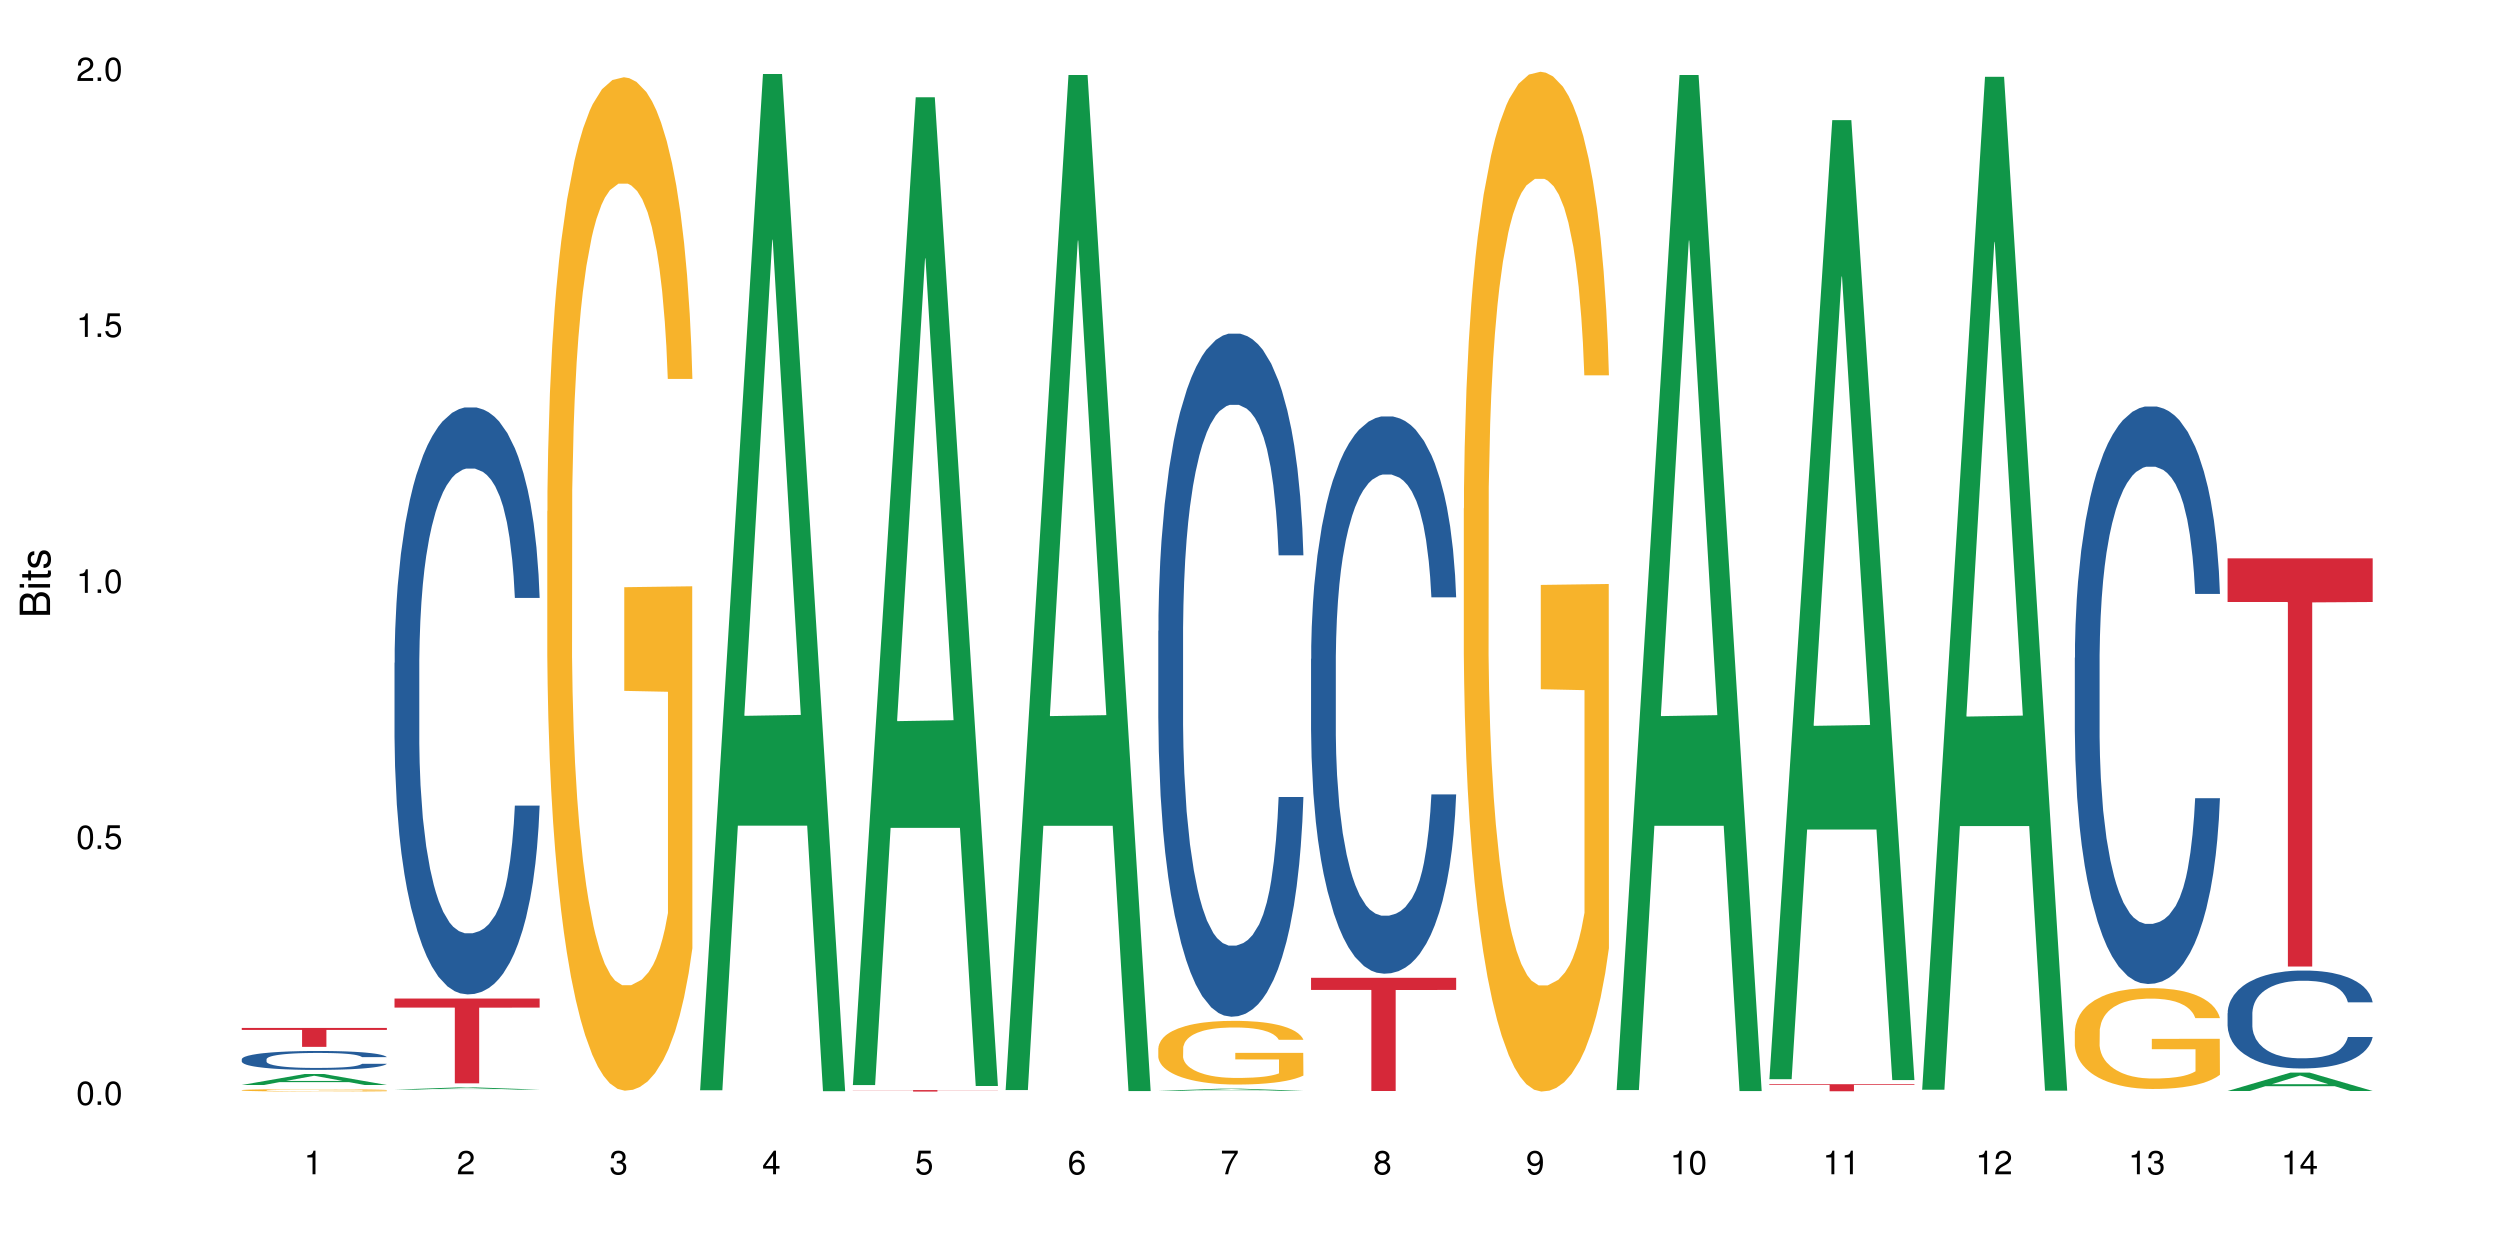 <?xml version="1.0" encoding="UTF-8"?>
<svg xmlns="http://www.w3.org/2000/svg" xmlns:xlink="http://www.w3.org/1999/xlink" width="720pt" height="360pt" viewBox="0 0 720 360" version="1.1">
<defs>
<g>
<symbol overflow="visible" id="glyph0-0">
<path style="stroke:none;" d=""/>
</symbol>
<symbol overflow="visible" id="glyph0-1">
<path style="stroke:none;" d="M 2.641 -6.797 C 2 -6.797 1.422 -6.531 1.078 -6.047 C 0.641 -5.453 0.406 -4.547 0.406 -3.297 C 0.406 -1 1.188 0.219 2.641 0.219 C 4.078 0.219 4.859 -1 4.859 -3.234 C 4.859 -4.562 4.656 -5.438 4.203 -6.047 C 3.844 -6.531 3.281 -6.797 2.641 -6.797 Z M 2.641 -6.047 C 3.547 -6.047 4 -5.125 4 -3.312 C 4 -1.375 3.562 -0.484 2.625 -0.484 C 1.734 -0.484 1.281 -1.422 1.281 -3.281 C 1.281 -5.141 1.734 -6.047 2.641 -6.047 Z M 2.641 -6.047 "/>
</symbol>
<symbol overflow="visible" id="glyph0-2">
<path style="stroke:none;" d="M 1.828 -1 L 0.828 -1 L 0.828 0 L 1.828 0 Z M 1.828 -1 "/>
</symbol>
<symbol overflow="visible" id="glyph0-3">
<path style="stroke:none;" d="M 4.562 -6.797 L 1.062 -6.797 L 0.547 -3.094 L 1.328 -3.094 C 1.719 -3.562 2.047 -3.734 2.578 -3.734 C 3.484 -3.734 4.062 -3.109 4.062 -2.094 C 4.062 -1.125 3.484 -0.531 2.578 -0.531 C 1.828 -0.531 1.375 -0.906 1.188 -1.672 L 0.328 -1.672 C 0.453 -1.109 0.547 -0.844 0.75 -0.594 C 1.125 -0.078 1.828 0.219 2.594 0.219 C 3.969 0.219 4.922 -0.781 4.922 -2.219 C 4.922 -3.562 4.031 -4.484 2.719 -4.484 C 2.25 -4.484 1.859 -4.359 1.469 -4.062 L 1.734 -5.969 L 4.562 -5.969 Z M 4.562 -6.797 "/>
</symbol>
<symbol overflow="visible" id="glyph0-4">
<path style="stroke:none;" d="M 2.484 -4.844 L 2.484 0 L 3.328 0 L 3.328 -6.797 L 2.766 -6.797 C 2.469 -5.75 2.281 -5.609 0.984 -5.453 L 0.984 -4.844 Z M 2.484 -4.844 "/>
</symbol>
<symbol overflow="visible" id="glyph0-5">
<path style="stroke:none;" d="M 4.859 -0.828 L 1.281 -0.828 C 1.359 -1.391 1.672 -1.75 2.5 -2.234 L 3.469 -2.75 C 4.406 -3.266 4.906 -3.969 4.906 -4.812 C 4.906 -5.375 4.672 -5.906 4.266 -6.266 C 3.859 -6.625 3.375 -6.797 2.719 -6.797 C 1.859 -6.797 1.219 -6.5 0.844 -5.922 C 0.609 -5.562 0.5 -5.125 0.484 -4.438 L 1.328 -4.438 C 1.359 -4.906 1.406 -5.188 1.531 -5.406 C 1.75 -5.812 2.188 -6.062 2.703 -6.062 C 3.469 -6.062 4.031 -5.516 4.031 -4.781 C 4.031 -4.25 3.719 -3.797 3.125 -3.438 L 2.234 -2.938 C 0.812 -2.141 0.406 -1.5 0.328 0 L 4.859 0 Z M 4.859 -0.828 "/>
</symbol>
<symbol overflow="visible" id="glyph0-6">
<path style="stroke:none;" d="M 2.125 -3.125 L 2.578 -3.125 C 3.516 -3.125 3.984 -2.703 3.984 -1.891 C 3.984 -1.031 3.469 -0.531 2.578 -0.531 C 1.656 -0.531 1.203 -0.984 1.156 -1.969 L 0.312 -1.969 C 0.344 -1.422 0.438 -1.078 0.609 -0.766 C 0.953 -0.109 1.625 0.219 2.547 0.219 C 3.953 0.219 4.859 -0.609 4.859 -1.906 C 4.859 -2.766 4.516 -3.25 3.703 -3.516 C 4.344 -3.766 4.656 -4.25 4.656 -4.938 C 4.656 -6.109 3.875 -6.797 2.578 -6.797 C 1.203 -6.797 0.484 -6.047 0.453 -4.609 L 1.297 -4.609 C 1.312 -5.016 1.344 -5.25 1.453 -5.453 C 1.641 -5.828 2.062 -6.062 2.594 -6.062 C 3.344 -6.062 3.797 -5.625 3.797 -4.906 C 3.797 -4.422 3.609 -4.141 3.25 -3.984 C 3.016 -3.891 2.719 -3.844 2.125 -3.844 Z M 2.125 -3.125 "/>
</symbol>
<symbol overflow="visible" id="glyph0-7">
<path style="stroke:none;" d="M 3.141 -1.625 L 3.141 0 L 3.984 0 L 3.984 -1.625 L 4.984 -1.625 L 4.984 -2.391 L 3.984 -2.391 L 3.984 -6.797 L 3.359 -6.797 L 0.266 -2.516 L 0.266 -1.625 Z M 3.141 -2.391 L 1 -2.391 L 3.141 -5.359 Z M 3.141 -2.391 "/>
</symbol>
<symbol overflow="visible" id="glyph0-8">
<path style="stroke:none;" d="M 4.781 -5.031 C 4.609 -6.141 3.891 -6.797 2.844 -6.797 C 2.094 -6.797 1.422 -6.438 1.031 -5.828 C 0.609 -5.172 0.406 -4.344 0.406 -3.094 C 0.406 -1.953 0.578 -1.234 0.984 -0.625 C 1.359 -0.078 1.953 0.219 2.703 0.219 C 3.984 0.219 4.922 -0.734 4.922 -2.078 C 4.922 -3.344 4.062 -4.234 2.844 -4.234 C 2.172 -4.234 1.641 -3.969 1.281 -3.469 C 1.281 -5.125 1.828 -6.047 2.797 -6.047 C 3.391 -6.047 3.797 -5.672 3.938 -5.031 Z M 2.734 -3.484 C 3.547 -3.484 4.062 -2.922 4.062 -2 C 4.062 -1.156 3.484 -0.531 2.703 -0.531 C 1.922 -0.531 1.328 -1.188 1.328 -2.047 C 1.328 -2.891 1.906 -3.484 2.734 -3.484 Z M 2.734 -3.484 "/>
</symbol>
<symbol overflow="visible" id="glyph0-9">
<path style="stroke:none;" d="M 4.984 -6.797 L 0.438 -6.797 L 0.438 -5.969 L 4.109 -5.969 C 2.5 -3.656 1.828 -2.234 1.328 0 L 2.219 0 C 2.594 -2.172 3.453 -4.047 4.984 -6.094 Z M 4.984 -6.797 "/>
</symbol>
<symbol overflow="visible" id="glyph0-10">
<path style="stroke:none;" d="M 3.75 -3.578 C 4.453 -4 4.688 -4.344 4.688 -4.984 C 4.688 -6.047 3.844 -6.797 2.641 -6.797 C 1.438 -6.797 0.594 -6.047 0.594 -4.984 C 0.594 -4.359 0.828 -4.016 1.516 -3.578 C 0.734 -3.203 0.359 -2.641 0.359 -1.891 C 0.359 -0.641 1.297 0.219 2.641 0.219 C 3.984 0.219 4.922 -0.641 4.922 -1.875 C 4.922 -2.641 4.531 -3.203 3.75 -3.578 Z M 2.641 -6.047 C 3.359 -6.047 3.812 -5.625 3.812 -4.969 C 3.812 -4.344 3.344 -3.922 2.641 -3.922 C 1.922 -3.922 1.453 -4.344 1.453 -4.984 C 1.453 -5.625 1.922 -6.047 2.641 -6.047 Z M 2.641 -3.203 C 3.484 -3.203 4.062 -2.672 4.062 -1.875 C 4.062 -1.062 3.484 -0.531 2.625 -0.531 C 1.797 -0.531 1.219 -1.078 1.219 -1.875 C 1.219 -2.672 1.797 -3.203 2.641 -3.203 Z M 2.641 -3.203 "/>
</symbol>
<symbol overflow="visible" id="glyph0-11">
<path style="stroke:none;" d="M 0.516 -1.547 C 0.672 -0.438 1.406 0.219 2.438 0.219 C 3.188 0.219 3.859 -0.141 4.266 -0.75 C 4.688 -1.406 4.891 -2.25 4.891 -3.484 C 4.891 -4.625 4.703 -5.359 4.312 -5.953 C 3.938 -6.5 3.344 -6.797 2.594 -6.797 C 1.297 -6.797 0.359 -5.844 0.359 -4.516 C 0.359 -3.25 1.234 -2.344 2.453 -2.344 C 3.094 -2.344 3.562 -2.578 4.016 -3.109 C 4 -1.453 3.469 -0.531 2.5 -0.531 C 1.906 -0.531 1.484 -0.906 1.359 -1.547 Z M 2.578 -6.062 C 3.375 -6.062 3.969 -5.406 3.969 -4.531 C 3.969 -3.688 3.375 -3.094 2.547 -3.094 C 1.734 -3.094 1.234 -3.672 1.234 -4.578 C 1.234 -5.438 1.797 -6.062 2.578 -6.062 Z M 2.578 -6.062 "/>
</symbol>
<symbol overflow="visible" id="glyph1-0">
<path style="stroke:none;" d=""/>
</symbol>
<symbol overflow="visible" id="glyph1-1">
<path style="stroke:none;" d="M 0 -0.953 L 0 -4.891 C 0 -5.719 -0.234 -6.344 -0.734 -6.797 C -1.188 -7.234 -1.812 -7.469 -2.5 -7.469 C -3.547 -7.469 -4.188 -7 -4.625 -5.875 C -4.984 -6.672 -5.641 -7.094 -6.531 -7.094 C -7.156 -7.094 -7.734 -6.859 -8.141 -6.391 C -8.562 -5.938 -8.75 -5.344 -8.75 -4.5 L -8.75 -0.953 Z M -4.984 -2.062 L -7.766 -2.062 L -7.766 -4.219 C -7.766 -4.844 -7.688 -5.203 -7.453 -5.5 C -7.219 -5.812 -6.859 -5.969 -6.375 -5.969 C -5.906 -5.969 -5.531 -5.812 -5.297 -5.5 C -5.062 -5.203 -4.984 -4.844 -4.984 -4.219 Z M -0.984 -2.062 L -4 -2.062 L -4 -4.781 C -4 -5.328 -3.859 -5.688 -3.578 -5.953 C -3.297 -6.219 -2.922 -6.359 -2.484 -6.359 C -2.062 -6.359 -1.688 -6.219 -1.406 -5.953 C -1.109 -5.688 -0.984 -5.328 -0.984 -4.781 Z M -0.984 -2.062 "/>
</symbol>
<symbol overflow="visible" id="glyph1-2">
<path style="stroke:none;" d="M -6.281 -1.797 L -6.281 -0.797 L 0 -0.797 L 0 -1.797 Z M -8.75 -1.797 L -8.75 -0.797 L -7.484 -0.797 L -7.484 -1.797 Z M -8.75 -1.797 "/>
</symbol>
<symbol overflow="visible" id="glyph1-3">
<path style="stroke:none;" d="M -6.281 -3.047 L -6.281 -2.016 L -8.016 -2.016 L -8.016 -1.016 L -6.281 -1.016 L -6.281 -0.172 L -5.469 -0.172 L -5.469 -1.016 L -0.719 -1.016 C -0.078 -1.016 0.281 -1.453 0.281 -2.234 C 0.281 -2.469 0.25 -2.719 0.188 -3.047 L -0.641 -3.047 C -0.609 -2.922 -0.594 -2.766 -0.594 -2.562 C -0.594 -2.141 -0.719 -2.016 -1.156 -2.016 L -5.469 -2.016 L -5.469 -3.047 Z M -6.281 -3.047 "/>
</symbol>
<symbol overflow="visible" id="glyph1-4">
<path style="stroke:none;" d="M -4.531 -5.25 C -5.766 -5.25 -6.469 -4.422 -6.469 -2.969 C -6.469 -1.516 -5.719 -0.562 -4.547 -0.562 C -3.562 -0.562 -3.094 -1.062 -2.734 -2.562 L -2.516 -3.484 C -2.344 -4.188 -2.094 -4.469 -1.625 -4.469 C -1.047 -4.469 -0.641 -3.875 -0.641 -3 C -0.641 -2.453 -0.797 -2 -1.062 -1.75 C -1.25 -1.594 -1.422 -1.531 -1.875 -1.469 L -1.875 -0.406 C -0.422 -0.453 0.281 -1.266 0.281 -2.922 C 0.281 -4.5 -0.5 -5.516 -1.719 -5.516 C -2.656 -5.516 -3.172 -4.984 -3.469 -3.734 L -3.703 -2.766 C -3.891 -1.953 -4.156 -1.609 -4.594 -1.609 C -5.172 -1.609 -5.547 -2.125 -5.547 -2.938 C -5.547 -3.75 -5.203 -4.172 -4.531 -4.203 Z M -4.531 -5.25 "/>
</symbol>
</g>
</defs>
<g id="surface85236">
<rect x="0" y="0" width="720" height="360" style="fill:rgb(100%,100%,100%);fill-opacity:1;stroke:none;"/>
<path style=" stroke:none;fill-rule:nonzero;fill:rgb(6.275%,58.824%,28.235%);fill-opacity:1;" d="M 69.629 312.473 L 69.676 312.469 L 87.758 309.309 L 93.25 309.309 L 111.422 312.477 L 105.039 312.477 L 100.484 311.648 L 80.523 311.648 L 76.059 312.473 L 69.629 312.473 L 82.445 311.309 L 98.652 311.305 L 90.57 309.828 L 90.48 309.824 L 90.391 309.832 L 82.398 311.305 L 82.445 311.309 Z M 69.629 312.473 "/>
<path style=" stroke:none;fill-rule:nonzero;fill:rgb(14.51%,36.078%,60%);fill-opacity:1;" d="M 69.629 305.055 L 69.68 305.051 L 69.68 304.93 L 69.832 304.742 L 70.191 304.5 L 70.547 304.336 L 71.465 304.043 L 72.738 303.762 L 74.062 303.543 L 75.031 303.41 L 75.898 303.312 L 77.887 303.129 L 79.16 303.035 L 80.535 302.949 L 82.219 302.863 L 83.441 302.812 L 86.195 302.734 L 88.234 302.699 L 89.812 302.684 L 93.227 302.684 L 95.266 302.703 L 96.746 302.73 L 98.375 302.77 L 99.75 302.812 L 102.148 302.926 L 104.289 303.062 L 105.258 303.145 L 106.785 303.297 L 107.957 303.445 L 108.773 303.574 L 109.691 303.762 L 110.504 303.984 L 111.117 304.238 L 111.422 304.453 L 104.289 304.453 L 103.93 304.254 L 103.523 304.098 L 102.758 303.895 L 101.992 303.75 L 100.922 303.605 L 99.957 303.512 L 98.629 303.418 L 97.457 303.355 L 96.234 303.312 L 95.062 303.281 L 92.82 303.254 L 90.219 303.254 L 89.254 303.262 L 87.266 303.301 L 86.195 303.336 L 84.664 303.406 L 83.594 303.473 L 82.32 303.57 L 81.453 303.656 L 80.383 303.785 L 79.617 303.898 L 78.754 304.062 L 78.242 304.188 L 77.785 304.328 L 77.375 304.492 L 77.07 304.668 L 76.867 304.852 L 76.766 305.031 L 76.766 305.801 L 76.867 305.98 L 77.121 306.188 L 77.785 306.492 L 78.754 306.758 L 79.875 306.965 L 80.945 307.113 L 81.555 307.184 L 82.371 307.266 L 83.645 307.363 L 85.48 307.465 L 86.551 307.504 L 88.184 307.543 L 89.863 307.562 L 92.105 307.562 L 94.094 307.543 L 95.418 307.52 L 96.797 307.477 L 98.68 307.395 L 99.852 307.312 L 100.871 307.219 L 101.637 307.125 L 102.148 307.047 L 102.91 306.891 L 103.523 306.723 L 103.98 306.547 L 104.289 306.379 L 111.422 306.379 L 111.117 306.578 L 110.66 306.773 L 110.199 306.914 L 109.484 307.09 L 108.672 307.246 L 107.5 307.418 L 106.531 307.531 L 105.258 307.656 L 104.082 307.754 L 102.809 307.836 L 100.922 307.938 L 99.699 307.984 L 98.375 308.031 L 96.797 308.07 L 94.809 308.105 L 92.668 308.125 L 90.68 308.129 L 88.539 308.121 L 86.957 308.102 L 84.867 308.055 L 82.27 307.965 L 80.383 307.871 L 78.906 307.777 L 77.633 307.676 L 76.203 307.543 L 74.371 307.324 L 73.25 307.156 L 72.484 307.016 L 71.617 306.82 L 71.004 306.648 L 70.293 306.367 L 69.781 306.016 L 69.629 305.742 Z M 69.629 305.055 "/>
<path style=" stroke:none;fill-rule:nonzero;fill:rgb(96.863%,70.196%,16.863%);fill-opacity:1;" d="M 69.629 313.961 L 69.68 313.961 L 69.68 313.949 L 69.883 313.918 L 70.395 313.879 L 71.055 313.844 L 71.77 313.816 L 72.23 313.805 L 72.992 313.785 L 73.656 313.77 L 75.336 313.742 L 77.477 313.715 L 78.652 313.703 L 79.977 313.691 L 81.863 313.68 L 82.727 313.676 L 85.379 313.664 L 88.387 313.656 L 95.316 313.656 L 98.172 313.664 L 99.801 313.672 L 101.078 313.68 L 102.402 313.688 L 104.031 313.699 L 105.562 313.715 L 106.785 313.73 L 108.008 313.75 L 109.027 313.773 L 109.895 313.793 L 110.66 313.82 L 111.117 313.844 L 111.422 313.867 L 104.34 313.867 L 103.93 313.844 L 103.473 313.828 L 102.707 313.805 L 101.941 313.789 L 101.18 313.777 L 99.75 313.762 L 98.527 313.75 L 97 313.742 L 95.52 313.734 L 93.84 313.73 L 90.117 313.73 L 87.672 313.734 L 86.246 313.738 L 85.227 313.746 L 83.797 313.754 L 82.934 313.762 L 82.422 313.77 L 80.895 313.789 L 79.875 313.805 L 79.312 313.82 L 78.602 313.84 L 78.09 313.855 L 77.531 313.883 L 77.223 313.902 L 76.816 313.945 L 76.766 314.062 L 76.918 314.09 L 77.223 314.117 L 77.633 314.141 L 78.242 314.164 L 78.855 314.184 L 79.926 314.207 L 80.844 314.227 L 81.555 314.238 L 82.934 314.254 L 83.492 314.262 L 84.816 314.273 L 86.195 314.281 L 87.875 314.289 L 89.148 314.293 L 91.188 314.297 L 93.789 314.297 L 96.848 314.293 L 98.781 314.285 L 100.109 314.281 L 100.977 314.277 L 102.047 314.27 L 102.809 314.262 L 103.523 314.258 L 104.391 314.246 L 104.391 314.09 L 91.801 314.09 L 91.801 314.016 L 111.371 314.016 L 111.422 314.27 L 110.352 314.289 L 109.027 314.305 L 107.754 314.316 L 106.43 314.328 L 104.543 314.34 L 103.012 314.348 L 100.668 314.359 L 98.527 314.363 L 96.285 314.367 L 94.297 314.371 L 89.863 314.371 L 87.621 314.367 L 85.836 314.359 L 84.207 314.355 L 82.574 314.344 L 80.535 314.332 L 79.211 314.32 L 76.461 314.289 L 75.234 314.273 L 74.422 314.258 L 73.605 314.242 L 72.738 314.223 L 71.922 314.203 L 71.312 314.18 L 70.75 314.16 L 70.344 314.137 L 69.934 314.105 L 69.73 314.082 L 69.629 314.062 Z M 69.629 313.961 "/>
<path style=" stroke:none;fill-rule:nonzero;fill:rgb(83.922%,15.686%,22.353%);fill-opacity:1;" d="M 69.629 296.039 L 111.422 296.039 L 111.422 296.625 L 94.004 296.629 L 94.004 301.504 L 86.996 301.504 L 86.996 296.637 L 86.895 296.625 L 69.629 296.625 Z M 69.629 296.039 "/>
<path style=" stroke:none;fill-rule:nonzero;fill:rgb(6.275%,58.824%,28.235%);fill-opacity:1;" d="M 113.621 313.82 L 113.668 313.82 L 131.75 313.176 L 137.242 313.176 L 155.418 313.82 L 149.031 313.82 L 144.477 313.652 L 124.52 313.652 L 120.051 313.82 L 113.621 313.82 L 126.438 313.582 L 142.645 313.582 L 134.562 313.281 L 134.387 313.281 L 126.395 313.582 L 126.438 313.582 Z M 113.621 313.82 "/>
<path style=" stroke:none;fill-rule:nonzero;fill:rgb(14.51%,36.078%,60%);fill-opacity:1;" d="M 113.621 190.902 L 113.672 190.746 L 113.672 187.039 L 113.828 181.168 L 114.184 173.75 L 114.539 168.648 L 115.457 159.535 L 116.73 150.727 L 118.059 143.926 L 119.023 139.91 L 119.891 136.82 L 121.879 131.102 L 123.152 128.164 L 124.531 125.539 L 126.211 122.91 L 127.434 121.367 L 130.188 118.895 L 132.227 117.812 L 133.805 117.348 L 137.223 117.348 L 139.258 117.969 L 140.738 118.738 L 142.367 119.977 L 143.746 121.367 L 146.141 124.766 L 148.281 129.094 L 149.25 131.566 L 150.777 136.355 L 151.949 140.992 L 152.766 145.008 L 153.684 150.727 L 154.5 157.68 L 155.109 165.559 L 155.418 172.203 L 148.281 172.203 L 147.926 166.023 L 147.516 161.234 L 146.75 154.898 L 145.988 150.418 L 144.918 145.938 L 143.949 143 L 142.625 140.062 L 141.453 138.211 L 140.227 136.82 L 139.055 135.891 L 136.812 134.965 L 134.215 134.965 L 133.246 135.273 L 131.258 136.512 L 130.188 137.59 L 128.66 139.754 L 127.59 141.766 L 126.312 144.855 L 125.449 147.48 L 124.379 151.5 L 123.613 155.051 L 122.746 160.152 L 122.234 164.016 L 121.777 168.34 L 121.371 173.441 L 121.062 178.848 L 120.859 184.566 L 120.758 190.129 L 120.758 214.078 L 120.859 219.641 L 121.113 226.133 L 121.777 235.559 L 122.746 243.746 L 123.867 250.238 L 124.938 254.875 L 125.551 257.035 L 126.363 259.508 L 127.641 262.598 L 129.473 265.691 L 130.543 266.926 L 132.176 268.16 L 133.855 268.781 L 136.098 268.781 L 138.086 268.16 L 139.414 267.391 L 140.789 266.152 L 142.676 263.527 L 143.848 261.055 L 144.867 258.117 L 145.629 255.184 L 146.141 252.711 L 146.906 247.918 L 147.516 242.664 L 147.977 237.258 L 148.281 232.004 L 155.418 232.004 L 155.109 238.184 L 154.652 244.211 L 154.191 248.691 L 153.48 254.102 L 152.664 258.891 L 151.492 264.301 L 150.523 267.852 L 149.25 271.715 L 148.078 274.652 L 146.805 277.277 L 144.918 280.371 L 143.695 281.914 L 142.367 283.305 L 140.789 284.543 L 138.801 285.621 L 136.66 286.242 L 134.672 286.395 L 132.531 286.086 L 130.953 285.469 L 128.863 284.078 L 126.262 281.297 L 124.379 278.359 L 122.898 275.426 L 121.625 272.336 L 120.199 268.16 L 118.363 261.363 L 117.242 256.109 L 116.477 251.781 L 115.609 245.758 L 115 240.348 L 114.285 231.695 L 113.777 220.723 L 113.621 212.227 Z M 113.621 190.902 "/>
<path style=" stroke:none;fill-rule:nonzero;fill:rgb(83.922%,15.686%,22.353%);fill-opacity:1;" d="M 113.621 287.574 L 155.418 287.574 L 155.418 290.188 L 138 290.211 L 138 311.996 L 130.988 311.996 L 130.988 290.234 L 130.887 290.188 L 113.621 290.188 Z M 113.621 287.574 "/>
<path style=" stroke:none;fill-rule:nonzero;fill:rgb(96.863%,70.196%,16.863%);fill-opacity:1;" d="M 157.617 147.258 L 157.668 146.992 L 157.668 141.66 L 157.871 129.664 L 158.379 113.141 L 159.043 99.543 L 159.758 88.883 L 160.215 83.285 L 160.98 75.289 L 161.641 69.426 L 163.324 57.43 L 165.465 46.234 L 166.637 41.438 L 167.961 36.902 L 169.848 31.84 L 170.715 29.973 L 173.363 25.707 L 176.371 23.043 L 179.684 22.242 L 181.215 22.512 L 183.305 23.578 L 186.156 26.508 L 187.789 29.176 L 189.062 31.84 L 190.387 35.305 L 192.02 40.637 L 193.547 47.035 L 194.773 53.43 L 195.996 61.426 L 197.016 69.957 L 197.879 79.285 L 198.645 90.48 L 199.105 99.812 L 199.41 109.141 L 192.324 109.141 L 191.918 99.812 L 191.457 92.613 L 190.695 83.816 L 189.93 77.422 L 189.164 72.355 L 187.738 65.426 L 186.516 61.16 L 184.984 57.43 L 183.508 55.031 L 181.824 53.43 L 180.805 52.898 L 178.105 52.898 L 175.66 54.762 L 174.23 56.895 L 173.211 59.027 L 171.785 63.027 L 170.918 66.227 L 170.41 68.359 L 168.879 76.621 L 167.859 84.086 L 167.301 89.148 L 166.586 97.145 L 166.078 104.344 L 165.516 115.004 L 165.211 123 L 164.801 141.129 L 164.75 189.105 L 164.906 199.234 L 165.211 210.164 L 165.617 219.762 L 166.23 229.891 L 166.84 237.621 L 167.91 248.016 L 168.828 254.945 L 169.543 259.477 L 170.918 266.676 L 171.48 269.074 L 172.805 273.871 L 174.18 277.602 L 175.863 280.801 L 177.137 282.402 L 179.176 283.734 L 181.773 283.734 L 184.832 282.137 L 186.77 280.004 L 188.094 277.871 L 188.961 276.004 L 190.031 273.07 L 190.797 270.406 L 191.512 267.473 L 192.375 262.941 L 192.375 199.234 L 179.789 198.969 L 179.789 169.117 L 199.359 168.848 L 199.41 273.07 L 198.34 280.27 L 197.016 287.199 L 195.738 292.531 L 194.414 297.062 L 192.527 302.125 L 191 305.324 L 188.656 309.059 L 186.516 311.457 L 184.273 313.055 L 182.285 313.855 L 179.941 314.121 L 177.852 313.59 L 175.609 311.988 L 173.824 309.855 L 172.191 307.191 L 170.562 303.727 L 168.523 298.129 L 167.199 293.598 L 165.82 288 L 164.445 281.336 L 163.223 274.137 L 162.406 268.539 L 161.59 262.145 L 160.727 254.148 L 159.91 245.082 L 159.297 236.82 L 158.738 227.492 L 158.328 218.695 L 157.922 206.699 L 157.719 197.105 L 157.617 188.84 Z M 157.617 147.258 "/>
<path style=" stroke:none;fill-rule:nonzero;fill:rgb(6.275%,58.824%,28.235%);fill-opacity:1;" d="M 201.609 313.996 L 201.652 313.719 L 219.738 21.312 L 225.23 21.312 L 243.402 314.27 L 237.02 314.27 L 232.465 237.801 L 212.504 237.801 L 208.039 313.996 L 201.609 313.996 L 214.426 206.164 L 230.633 205.891 L 222.551 69.176 L 222.461 68.902 L 222.371 69.727 L 214.379 205.891 L 214.426 206.164 Z M 201.609 313.996 "/>
<path style=" stroke:none;fill-rule:nonzero;fill:rgb(6.275%,58.824%,28.235%);fill-opacity:1;" d="M 245.602 312.496 L 245.648 312.23 L 263.73 28.008 L 269.223 28.008 L 287.398 312.766 L 281.012 312.766 L 276.457 238.434 L 256.496 238.434 L 252.031 312.496 L 245.602 312.496 L 258.418 207.688 L 274.625 207.418 L 266.543 74.531 L 266.457 74.266 L 266.367 75.066 L 258.375 207.418 L 258.418 207.688 Z M 245.602 312.496 "/>
<path style=" stroke:none;fill-rule:nonzero;fill:rgb(83.922%,15.686%,22.353%);fill-opacity:1;" d="M 245.602 313.945 L 287.398 313.945 L 287.398 313.992 L 269.977 313.992 L 269.977 314.371 L 262.969 314.371 L 262.969 313.992 L 245.602 313.992 Z M 245.602 313.945 "/>
<path style=" stroke:none;fill-rule:nonzero;fill:rgb(6.275%,58.824%,28.235%);fill-opacity:1;" d="M 289.598 313.945 L 289.641 313.672 L 307.727 21.594 L 313.219 21.594 L 331.391 314.223 L 325.004 314.223 L 320.449 237.836 L 300.492 237.836 L 296.027 313.945 L 289.598 313.945 L 302.41 206.238 L 318.621 205.961 L 310.539 69.402 L 310.449 69.129 L 310.359 69.953 L 302.367 205.961 L 302.41 206.238 Z M 289.598 313.945 "/>
<path style=" stroke:none;fill-rule:nonzero;fill:rgb(6.275%,58.824%,28.235%);fill-opacity:1;" d="M 333.59 314.168 L 333.633 314.168 L 351.719 313.531 L 357.211 313.531 L 375.383 314.168 L 369 314.168 L 364.445 314.004 L 344.484 314.004 L 340.02 314.168 L 333.59 314.168 L 346.406 313.934 L 362.613 313.934 L 354.531 313.633 L 354.441 313.633 L 354.352 313.637 L 346.359 313.934 L 346.406 313.934 Z M 333.59 314.168 "/>
<path style=" stroke:none;fill-rule:nonzero;fill:rgb(14.51%,36.078%,60%);fill-opacity:1;" d="M 333.59 181.691 L 333.641 181.512 L 333.641 177.199 L 333.793 170.363 L 334.148 161.734 L 334.508 155.801 L 335.426 145.191 L 336.699 134.941 L 338.023 127.027 L 338.992 122.352 L 339.859 118.754 L 341.848 112.102 L 343.121 108.688 L 344.496 105.629 L 346.18 102.57 L 347.402 100.773 L 350.152 97.898 L 352.191 96.637 L 353.773 96.098 L 357.188 96.098 L 359.227 96.816 L 360.703 97.715 L 362.336 99.156 L 363.711 100.773 L 366.105 104.73 L 368.246 109.766 L 369.215 112.641 L 370.746 118.215 L 371.918 123.609 L 372.734 128.285 L 373.652 134.941 L 374.465 143.031 L 375.078 152.203 L 375.383 159.934 L 368.246 159.934 L 367.891 152.742 L 367.484 147.168 L 366.719 139.793 L 365.953 134.578 L 364.883 129.363 L 363.914 125.949 L 362.59 122.531 L 361.418 120.375 L 360.195 118.754 L 359.023 117.676 L 356.781 116.598 L 354.18 116.598 L 353.211 116.957 L 351.223 118.395 L 350.152 119.656 L 348.625 122.172 L 347.555 124.512 L 346.281 128.105 L 345.414 131.164 L 344.344 135.84 L 343.578 139.977 L 342.715 145.91 L 342.203 150.406 L 341.746 155.438 L 341.336 161.375 L 341.031 167.668 L 340.828 174.32 L 340.727 180.793 L 340.727 208.668 L 340.828 215.141 L 341.082 222.691 L 341.746 233.66 L 342.715 243.191 L 343.836 250.746 L 344.906 256.141 L 345.516 258.656 L 346.332 261.535 L 347.605 265.129 L 349.441 268.727 L 350.512 270.164 L 352.141 271.605 L 353.824 272.324 L 356.066 272.324 L 358.055 271.605 L 359.379 270.703 L 360.754 269.266 L 362.641 266.211 L 363.812 263.332 L 364.832 259.914 L 365.598 256.5 L 366.105 253.621 L 366.871 248.047 L 367.484 241.934 L 367.941 235.641 L 368.246 229.527 L 375.383 229.527 L 375.078 236.719 L 374.617 243.73 L 374.16 248.945 L 373.445 255.238 L 372.633 260.816 L 371.457 267.109 L 370.492 271.246 L 369.215 275.738 L 368.043 279.156 L 366.77 282.215 L 364.883 285.809 L 363.66 287.609 L 362.336 289.227 L 360.754 290.664 L 358.77 291.922 L 356.629 292.645 L 354.641 292.824 L 352.5 292.465 L 350.918 291.742 L 348.828 290.125 L 346.23 286.887 L 344.344 283.473 L 342.867 280.055 L 341.59 276.461 L 340.164 271.605 L 338.328 263.691 L 337.207 257.578 L 336.445 252.543 L 335.578 245.531 L 334.965 239.234 L 334.254 229.168 L 333.742 216.398 L 333.59 206.508 Z M 333.59 181.691 "/>
<path style=" stroke:none;fill-rule:nonzero;fill:rgb(96.863%,70.196%,16.863%);fill-opacity:1;" d="M 333.59 301.859 L 333.641 301.844 L 333.641 301.508 L 333.844 300.754 L 334.355 299.715 L 335.016 298.863 L 335.73 298.191 L 336.188 297.84 L 336.953 297.336 L 337.617 296.969 L 339.297 296.215 L 341.438 295.512 L 342.609 295.207 L 343.938 294.926 L 345.82 294.605 L 346.688 294.488 L 349.34 294.219 L 352.348 294.051 L 355.66 294.004 L 357.188 294.02 L 359.277 294.086 L 362.133 294.27 L 363.762 294.438 L 365.035 294.605 L 366.363 294.824 L 367.992 295.16 L 369.523 295.562 L 370.746 295.961 L 371.969 296.465 L 372.988 297 L 373.855 297.59 L 374.617 298.293 L 375.078 298.879 L 375.383 299.465 L 368.297 299.465 L 367.891 298.879 L 367.434 298.426 L 366.668 297.871 L 365.902 297.473 L 365.141 297.152 L 363.711 296.719 L 362.488 296.449 L 360.961 296.215 L 359.48 296.062 L 357.801 295.961 L 356.781 295.93 L 354.078 295.93 L 351.633 296.047 L 350.207 296.18 L 349.188 296.316 L 347.758 296.566 L 346.891 296.766 L 346.383 296.902 L 344.855 297.422 L 343.836 297.891 L 343.273 298.207 L 342.559 298.711 L 342.051 299.164 L 341.488 299.832 L 341.184 300.336 L 340.777 301.477 L 340.727 304.492 L 340.879 305.129 L 341.184 305.816 L 341.59 306.418 L 342.203 307.055 L 342.816 307.543 L 343.887 308.195 L 344.801 308.629 L 345.516 308.914 L 346.891 309.367 L 347.453 309.52 L 348.777 309.82 L 350.152 310.055 L 351.836 310.258 L 353.109 310.355 L 355.148 310.441 L 357.75 310.441 L 360.805 310.34 L 362.742 310.207 L 364.07 310.07 L 364.934 309.953 L 366.004 309.77 L 366.77 309.602 L 367.484 309.418 L 368.352 309.133 L 368.352 305.129 L 355.762 305.113 L 355.762 303.234 L 375.332 303.219 L 375.383 309.77 L 374.312 310.223 L 372.988 310.656 L 371.715 310.992 L 370.387 311.277 L 368.504 311.598 L 366.973 311.797 L 364.629 312.031 L 362.488 312.184 L 360.246 312.285 L 358.258 312.332 L 355.914 312.352 L 353.824 312.316 L 351.582 312.215 L 349.797 312.082 L 348.168 311.914 L 346.535 311.695 L 344.496 311.344 L 343.172 311.059 L 341.797 310.707 L 340.418 310.289 L 339.195 309.836 L 338.379 309.484 L 337.566 309.082 L 336.699 308.582 L 335.883 308.012 L 335.273 307.492 L 334.711 306.906 L 334.305 306.352 L 333.895 305.598 L 333.691 304.996 L 333.59 304.477 Z M 333.59 301.859 "/>
<path style=" stroke:none;fill-rule:nonzero;fill:rgb(14.51%,36.078%,60%);fill-opacity:1;" d="M 377.582 189.773 L 377.633 189.629 L 377.633 186.105 L 377.785 180.531 L 378.145 173.492 L 378.5 168.648 L 379.418 159.996 L 380.691 151.633 L 382.016 145.18 L 382.984 141.363 L 383.852 138.43 L 385.84 133.004 L 387.113 130.215 L 388.488 127.723 L 390.172 125.227 L 391.395 123.762 L 394.148 121.414 L 396.188 120.387 L 397.766 119.945 L 401.18 119.945 L 403.219 120.535 L 404.699 121.266 L 406.328 122.441 L 407.703 123.762 L 410.102 126.988 L 412.242 131.094 L 413.211 133.441 L 414.738 137.992 L 415.91 142.391 L 416.727 146.207 L 417.645 151.633 L 418.461 158.234 L 419.07 165.715 L 419.375 172.023 L 412.242 172.023 L 411.883 166.156 L 411.477 161.609 L 410.711 155.594 L 409.949 151.34 L 408.879 147.086 L 407.91 144.297 L 406.582 141.512 L 405.41 139.75 L 404.188 138.43 L 403.016 137.551 L 400.773 136.672 L 398.176 136.672 L 397.207 136.965 L 395.219 138.137 L 394.148 139.164 L 392.617 141.219 L 391.547 143.125 L 390.273 146.059 L 389.406 148.551 L 388.336 152.367 L 387.574 155.742 L 386.707 160.582 L 386.195 164.25 L 385.738 168.355 L 385.332 173.195 L 385.023 178.332 L 384.82 183.758 L 384.719 189.039 L 384.719 211.777 L 384.82 217.059 L 385.074 223.219 L 385.738 232.168 L 386.707 239.945 L 387.828 246.105 L 388.898 250.504 L 389.508 252.559 L 390.324 254.906 L 391.598 257.84 L 393.434 260.773 L 394.504 261.949 L 396.137 263.121 L 397.816 263.707 L 400.059 263.707 L 402.047 263.121 L 403.371 262.387 L 404.75 261.215 L 406.633 258.719 L 407.809 256.375 L 408.828 253.586 L 409.59 250.801 L 410.102 248.453 L 410.863 243.906 L 411.477 238.918 L 411.934 233.781 L 412.242 228.793 L 419.375 228.793 L 419.07 234.664 L 418.613 240.383 L 418.152 244.637 L 417.441 249.773 L 416.625 254.32 L 415.453 259.453 L 414.484 262.828 L 413.211 266.496 L 412.039 269.281 L 410.762 271.777 L 408.879 274.711 L 407.652 276.176 L 406.328 277.496 L 404.75 278.672 L 402.762 279.699 L 400.621 280.285 L 398.633 280.43 L 396.492 280.137 L 394.914 279.551 L 392.824 278.23 L 390.223 275.59 L 388.336 272.805 L 386.859 270.016 L 385.586 267.082 L 384.156 263.121 L 382.324 256.668 L 381.203 251.68 L 380.438 247.57 L 379.57 241.852 L 378.961 236.715 L 378.246 228.5 L 377.734 218.086 L 377.582 210.02 Z M 377.582 189.773 "/>
<path style=" stroke:none;fill-rule:nonzero;fill:rgb(83.922%,15.686%,22.353%);fill-opacity:1;" d="M 377.582 281.609 L 419.375 281.609 L 419.375 285.102 L 401.957 285.129 L 401.957 314.207 L 394.949 314.207 L 394.949 285.16 L 394.848 285.102 L 377.582 285.102 Z M 377.582 281.609 "/>
<path style=" stroke:none;fill-rule:nonzero;fill:rgb(96.863%,70.196%,16.863%);fill-opacity:1;" d="M 421.578 146.461 L 421.629 146.191 L 421.629 140.828 L 421.832 128.758 L 422.34 112.129 L 423.004 98.449 L 423.719 87.719 L 424.176 82.086 L 424.941 74.039 L 425.602 68.141 L 427.285 56.07 L 429.426 44.805 L 430.598 39.977 L 431.922 35.414 L 433.809 30.32 L 434.676 28.441 L 437.324 24.148 L 440.332 21.469 L 443.645 20.664 L 445.176 20.93 L 447.266 22.004 L 450.117 24.953 L 451.75 27.637 L 453.023 30.32 L 454.348 33.805 L 455.98 39.172 L 457.508 45.609 L 458.73 52.047 L 459.957 60.094 L 460.977 68.676 L 461.84 78.062 L 462.605 89.328 L 463.062 98.715 L 463.371 108.105 L 456.285 108.105 L 455.879 98.715 L 455.418 91.477 L 454.656 82.625 L 453.891 76.188 L 453.125 71.09 L 451.699 64.117 L 450.477 59.824 L 448.945 56.07 L 447.469 53.656 L 445.785 52.047 L 444.766 51.508 L 442.066 51.508 L 439.617 53.387 L 438.191 55.531 L 437.172 57.68 L 435.746 61.703 L 434.879 64.922 L 434.371 67.066 L 432.84 75.383 L 431.82 82.891 L 431.262 87.988 L 430.547 96.035 L 430.035 103.277 L 429.477 114.004 L 429.172 122.051 L 428.762 140.293 L 428.711 188.574 L 428.863 198.766 L 429.172 209.762 L 429.578 219.418 L 430.191 229.609 L 430.801 237.391 L 431.871 247.852 L 432.789 254.824 L 433.504 259.383 L 434.879 266.625 L 435.441 269.039 L 436.766 273.867 L 438.141 277.625 L 439.824 280.844 L 441.098 282.453 L 443.137 283.793 L 445.734 283.793 L 448.793 282.184 L 450.73 280.039 L 452.055 277.891 L 452.922 276.016 L 453.992 273.062 L 454.758 270.383 L 455.469 267.43 L 456.336 262.871 L 456.336 198.766 L 443.746 198.496 L 443.746 168.457 L 463.32 168.188 L 463.371 273.062 L 462.301 280.305 L 460.977 287.281 L 459.699 292.645 L 458.375 297.203 L 456.488 302.301 L 454.961 305.52 L 452.617 309.273 L 450.477 311.688 L 448.234 313.297 L 446.246 314.102 L 443.898 314.371 L 441.812 313.836 L 439.566 312.227 L 437.785 310.078 L 436.152 307.398 L 434.523 303.91 L 432.484 298.277 L 431.16 293.719 L 429.781 288.086 L 428.406 281.379 L 427.184 274.137 L 426.367 268.504 L 425.551 262.066 L 424.684 254.02 L 423.871 244.898 L 423.258 236.586 L 422.699 227.195 L 422.289 218.344 L 421.883 206.277 L 421.68 196.621 L 421.578 188.305 Z M 421.578 146.461 "/>
<path style=" stroke:none;fill-rule:nonzero;fill:rgb(6.275%,58.824%,28.235%);fill-opacity:1;" d="M 465.57 313.945 L 465.613 313.672 L 483.699 21.594 L 489.191 21.594 L 507.363 314.223 L 500.977 314.223 L 496.426 237.836 L 476.465 237.836 L 472 313.945 L 465.57 313.945 L 478.383 206.238 L 494.594 205.961 L 486.512 69.402 L 486.422 69.129 L 486.332 69.953 L 478.34 205.961 L 478.383 206.238 Z M 465.57 313.945 "/>
<path style=" stroke:none;fill-rule:nonzero;fill:rgb(6.275%,58.824%,28.235%);fill-opacity:1;" d="M 509.562 310.805 L 509.609 310.547 L 527.691 34.598 L 533.184 34.598 L 551.355 311.062 L 544.973 311.062 L 540.418 238.898 L 520.457 238.898 L 515.992 310.805 L 509.562 310.805 L 522.379 209.043 L 538.586 208.785 L 530.504 79.766 L 530.414 79.508 L 530.324 80.285 L 522.332 208.785 L 522.379 209.043 Z M 509.562 310.805 "/>
<path style=" stroke:none;fill-rule:nonzero;fill:rgb(83.922%,15.686%,22.353%);fill-opacity:1;" d="M 509.562 312.242 L 551.355 312.242 L 551.355 312.461 L 533.938 312.465 L 533.938 314.277 L 526.93 314.277 L 526.93 312.465 L 526.828 312.461 L 509.562 312.461 Z M 509.562 312.242 "/>
<path style=" stroke:none;fill-rule:nonzero;fill:rgb(6.275%,58.824%,28.235%);fill-opacity:1;" d="M 553.555 313.848 L 553.602 313.574 L 571.684 22.121 L 577.176 22.121 L 595.352 314.121 L 588.965 314.121 L 584.41 237.898 L 564.453 237.898 L 559.988 313.848 L 553.555 313.848 L 566.371 206.371 L 582.578 206.094 L 574.5 69.828 L 574.41 69.555 L 574.32 70.379 L 566.328 206.094 L 566.371 206.371 Z M 553.555 313.848 "/>
<path style=" stroke:none;fill-rule:nonzero;fill:rgb(14.51%,36.078%,60%);fill-opacity:1;" d="M 597.551 189.441 L 597.602 189.289 L 597.602 185.641 L 597.754 179.863 L 598.109 172.566 L 598.469 167.551 L 599.387 158.582 L 600.66 149.914 L 601.984 143.227 L 602.953 139.273 L 603.82 136.234 L 605.809 130.609 L 607.082 127.719 L 608.457 125.137 L 610.141 122.551 L 611.363 121.031 L 614.113 118.598 L 616.152 117.535 L 617.734 117.078 L 621.148 117.078 L 623.188 117.688 L 624.664 118.445 L 626.297 119.66 L 627.672 121.031 L 630.066 124.375 L 632.207 128.633 L 633.176 131.062 L 634.707 135.777 L 635.879 140.336 L 636.691 144.289 L 637.609 149.914 L 638.426 156.758 L 639.039 164.512 L 639.344 171.047 L 632.207 171.047 L 631.852 164.965 L 631.445 160.254 L 630.68 154.02 L 629.914 149.613 L 628.844 145.203 L 627.875 142.312 L 626.551 139.426 L 625.379 137.602 L 624.156 136.234 L 622.984 135.32 L 620.742 134.41 L 618.141 134.41 L 617.172 134.711 L 615.184 135.93 L 614.113 136.992 L 612.586 139.121 L 611.516 141.098 L 610.242 144.137 L 609.375 146.723 L 608.305 150.676 L 607.539 154.172 L 606.672 159.188 L 606.164 162.988 L 605.703 167.246 L 605.297 172.262 L 604.992 177.586 L 604.789 183.211 L 604.684 188.684 L 604.684 212.246 L 604.789 217.719 L 605.043 224.105 L 605.703 233.379 L 606.672 241.438 L 607.793 247.82 L 608.863 252.383 L 609.477 254.512 L 610.293 256.941 L 611.566 259.984 L 613.402 263.023 L 614.473 264.242 L 616.102 265.457 L 617.785 266.066 L 620.027 266.066 L 622.016 265.457 L 623.34 264.695 L 624.715 263.48 L 626.602 260.895 L 627.773 258.465 L 628.793 255.574 L 629.559 252.688 L 630.066 250.254 L 630.832 245.539 L 631.445 240.371 L 631.902 235.051 L 632.207 229.883 L 639.344 229.883 L 639.039 235.965 L 638.578 241.891 L 638.121 246.301 L 637.406 251.621 L 636.59 256.336 L 635.418 261.656 L 634.449 265.152 L 633.176 268.953 L 632.004 271.84 L 630.73 274.426 L 628.844 277.465 L 627.621 278.988 L 626.297 280.355 L 624.715 281.57 L 622.727 282.637 L 620.586 283.242 L 618.602 283.395 L 616.461 283.09 L 614.879 282.484 L 612.789 281.117 L 610.191 278.379 L 608.305 275.492 L 606.824 272.602 L 605.551 269.562 L 604.125 265.457 L 602.289 258.766 L 601.168 253.598 L 600.402 249.34 L 599.539 243.414 L 598.926 238.09 L 598.211 229.578 L 597.703 218.785 L 597.551 210.422 Z M 597.551 189.441 "/>
<path style=" stroke:none;fill-rule:nonzero;fill:rgb(96.863%,70.196%,16.863%);fill-opacity:1;" d="M 597.551 297.02 L 597.602 296.992 L 597.602 296.461 L 597.805 295.27 L 598.316 293.625 L 598.977 292.27 L 599.691 291.207 L 600.148 290.652 L 600.914 289.855 L 601.578 289.273 L 603.258 288.078 L 605.398 286.965 L 606.57 286.484 L 607.895 286.035 L 609.781 285.531 L 610.648 285.344 L 613.301 284.922 L 616.305 284.656 L 619.617 284.574 L 621.148 284.602 L 623.238 284.707 L 626.094 285 L 627.723 285.266 L 628.996 285.531 L 630.324 285.875 L 631.953 286.406 L 633.48 287.043 L 634.707 287.68 L 635.93 288.477 L 636.949 289.324 L 637.816 290.254 L 638.578 291.367 L 639.039 292.297 L 639.344 293.227 L 632.258 293.227 L 631.852 292.297 L 631.395 291.582 L 630.629 290.703 L 629.863 290.066 L 629.098 289.562 L 627.672 288.875 L 626.449 288.449 L 624.918 288.078 L 623.441 287.84 L 621.758 287.68 L 620.742 287.625 L 618.039 287.625 L 615.594 287.812 L 614.164 288.023 L 613.145 288.238 L 611.719 288.637 L 610.852 288.953 L 610.344 289.164 L 608.812 289.988 L 607.793 290.73 L 607.234 291.234 L 606.52 292.031 L 606.012 292.746 L 605.449 293.809 L 605.145 294.605 L 604.738 296.41 L 604.684 301.184 L 604.84 302.195 L 605.145 303.281 L 605.551 304.238 L 606.164 305.246 L 606.773 306.016 L 607.844 307.051 L 608.762 307.738 L 609.477 308.191 L 610.852 308.906 L 611.414 309.145 L 612.738 309.625 L 614.113 309.996 L 615.797 310.312 L 617.07 310.473 L 619.109 310.605 L 621.707 310.605 L 624.766 310.445 L 626.703 310.234 L 628.027 310.02 L 628.895 309.836 L 629.965 309.543 L 630.73 309.277 L 631.445 308.988 L 632.309 308.535 L 632.309 302.195 L 619.723 302.168 L 619.723 299.195 L 639.293 299.168 L 639.344 309.543 L 638.273 310.262 L 636.949 310.949 L 635.676 311.48 L 634.348 311.93 L 632.465 312.438 L 630.934 312.754 L 628.59 313.125 L 626.449 313.363 L 624.207 313.523 L 622.219 313.602 L 619.875 313.629 L 617.785 313.578 L 615.543 313.418 L 613.758 313.207 L 612.125 312.941 L 610.496 312.594 L 608.457 312.039 L 607.133 311.586 L 605.754 311.031 L 604.379 310.367 L 603.156 309.648 L 602.34 309.094 L 601.527 308.457 L 600.66 307.66 L 599.844 306.758 L 599.23 305.934 L 598.672 305.008 L 598.262 304.129 L 597.855 302.938 L 597.652 301.98 L 597.551 301.16 Z M 597.551 297.02 "/>
<path style=" stroke:none;fill-rule:nonzero;fill:rgb(6.275%,58.824%,28.235%);fill-opacity:1;" d="M 641.543 314.203 L 641.59 314.199 L 659.672 308.902 L 665.164 308.902 L 683.336 314.211 L 676.953 314.211 L 672.398 312.824 L 652.438 312.824 L 647.973 314.203 L 641.543 314.203 L 654.359 312.25 L 670.566 312.246 L 662.484 309.77 L 662.395 309.766 L 662.305 309.781 L 654.312 312.246 L 654.359 312.25 Z M 641.543 314.203 "/>
<path style=" stroke:none;fill-rule:nonzero;fill:rgb(14.51%,36.078%,60%);fill-opacity:1;" d="M 641.543 291.801 L 641.594 291.773 L 641.594 291.156 L 641.746 290.176 L 642.105 288.938 L 642.461 288.09 L 643.379 286.566 L 644.652 285.098 L 645.977 283.965 L 646.945 283.293 L 647.812 282.781 L 649.801 281.824 L 651.074 281.336 L 652.449 280.898 L 654.133 280.461 L 655.355 280.203 L 658.109 279.789 L 660.148 279.609 L 661.727 279.531 L 665.141 279.531 L 667.18 279.637 L 668.66 279.766 L 670.289 279.969 L 671.664 280.203 L 674.062 280.77 L 676.203 281.492 L 677.168 281.902 L 678.699 282.703 L 679.871 283.477 L 680.688 284.145 L 681.605 285.098 L 682.418 286.258 L 683.031 287.574 L 683.336 288.68 L 676.203 288.68 L 675.844 287.648 L 675.438 286.852 L 674.672 285.793 L 673.906 285.047 L 672.836 284.301 L 671.871 283.809 L 670.543 283.32 L 669.371 283.012 L 668.148 282.781 L 666.977 282.625 L 664.734 282.469 L 662.133 282.469 L 661.164 282.523 L 659.18 282.727 L 658.109 282.91 L 656.578 283.27 L 655.508 283.605 L 654.234 284.121 L 653.367 284.559 L 652.297 285.227 L 651.531 285.82 L 650.668 286.672 L 650.156 287.316 L 649.699 288.035 L 649.289 288.887 L 648.984 289.789 L 648.781 290.742 L 648.68 291.672 L 648.68 295.664 L 648.781 296.594 L 649.035 297.676 L 649.699 299.246 L 650.668 300.613 L 651.789 301.695 L 652.859 302.469 L 653.469 302.828 L 654.285 303.242 L 655.559 303.758 L 657.395 304.27 L 658.465 304.477 L 660.094 304.684 L 661.777 304.785 L 664.02 304.785 L 666.008 304.684 L 667.332 304.555 L 668.711 304.348 L 670.594 303.91 L 671.766 303.5 L 672.785 303.008 L 673.551 302.52 L 674.062 302.105 L 674.824 301.309 L 675.438 300.434 L 675.895 299.531 L 676.203 298.652 L 683.336 298.652 L 683.031 299.684 L 682.574 300.691 L 682.113 301.438 L 681.398 302.34 L 680.586 303.137 L 679.414 304.039 L 678.445 304.633 L 677.168 305.277 L 675.996 305.766 L 674.723 306.203 L 672.836 306.719 L 671.613 306.977 L 670.289 307.211 L 668.711 307.414 L 666.723 307.598 L 664.582 307.699 L 662.594 307.727 L 660.453 307.672 L 658.871 307.57 L 656.781 307.34 L 654.184 306.875 L 652.297 306.383 L 650.82 305.895 L 649.547 305.379 L 648.117 304.684 L 646.285 303.551 L 645.16 302.672 L 644.398 301.953 L 643.531 300.945 L 642.918 300.047 L 642.207 298.602 L 641.695 296.773 L 641.543 295.355 Z M 641.543 291.801 "/>
<path style=" stroke:none;fill-rule:nonzero;fill:rgb(83.922%,15.686%,22.353%);fill-opacity:1;" d="M 641.543 160.793 L 683.336 160.793 L 683.336 173.375 L 665.918 173.488 L 665.918 278.352 L 658.91 278.352 L 658.91 173.598 L 658.809 173.375 L 641.543 173.375 Z M 641.543 160.793 "/>
<g style="fill:rgb(0%,0%,0%);fill-opacity:1;">
  <use xlink:href="#glyph0-1" x="21.957" y="318.198"/>
  <use xlink:href="#glyph0-2" x="27.291" y="318.198"/>
  <use xlink:href="#glyph0-1" x="29.958" y="318.198"/>
</g>
<g style="fill:rgb(0%,0%,0%);fill-opacity:1;">
  <use xlink:href="#glyph0-1" x="21.957" y="244.476"/>
  <use xlink:href="#glyph0-2" x="27.291" y="244.476"/>
  <use xlink:href="#glyph0-3" x="29.958" y="244.476"/>
</g>
<g style="fill:rgb(0%,0%,0%);fill-opacity:1;">
  <use xlink:href="#glyph0-4" x="21.957" y="170.753"/>
  <use xlink:href="#glyph0-2" x="27.291" y="170.753"/>
  <use xlink:href="#glyph0-1" x="29.958" y="170.753"/>
</g>
<g style="fill:rgb(0%,0%,0%);fill-opacity:1;">
  <use xlink:href="#glyph0-4" x="21.957" y="97.034"/>
  <use xlink:href="#glyph0-2" x="27.291" y="97.034"/>
  <use xlink:href="#glyph0-3" x="29.958" y="97.034"/>
</g>
<g style="fill:rgb(0%,0%,0%);fill-opacity:1;">
  <use xlink:href="#glyph0-5" x="21.957" y="23.312"/>
  <use xlink:href="#glyph0-2" x="27.291" y="23.312"/>
  <use xlink:href="#glyph0-1" x="29.958" y="23.312"/>
</g>
<g style="fill:rgb(0%,0%,0%);fill-opacity:1;">
  <use xlink:href="#glyph0-4" x="87.527" y="338.19"/>
</g>
<g style="fill:rgb(0%,0%,0%);fill-opacity:1;">
  <use xlink:href="#glyph0-5" x="131.52" y="338.19"/>
</g>
<g style="fill:rgb(0%,0%,0%);fill-opacity:1;">
  <use xlink:href="#glyph0-6" x="175.512" y="338.19"/>
</g>
<g style="fill:rgb(0%,0%,0%);fill-opacity:1;">
  <use xlink:href="#glyph0-7" x="219.508" y="338.19"/>
</g>
<g style="fill:rgb(0%,0%,0%);fill-opacity:1;">
  <use xlink:href="#glyph0-3" x="263.5" y="338.19"/>
</g>
<g style="fill:rgb(0%,0%,0%);fill-opacity:1;">
  <use xlink:href="#glyph0-8" x="307.492" y="338.19"/>
</g>
<g style="fill:rgb(0%,0%,0%);fill-opacity:1;">
  <use xlink:href="#glyph0-9" x="351.488" y="338.19"/>
</g>
<g style="fill:rgb(0%,0%,0%);fill-opacity:1;">
  <use xlink:href="#glyph0-10" x="395.48" y="338.19"/>
</g>
<g style="fill:rgb(0%,0%,0%);fill-opacity:1;">
  <use xlink:href="#glyph0-11" x="439.473" y="338.19"/>
</g>
<g style="fill:rgb(0%,0%,0%);fill-opacity:1;">
  <use xlink:href="#glyph0-4" x="480.965" y="338.19"/>
  <use xlink:href="#glyph0-1" x="486.299" y="338.19"/>
</g>
<g style="fill:rgb(0%,0%,0%);fill-opacity:1;">
  <use xlink:href="#glyph0-4" x="524.961" y="338.19"/>
  <use xlink:href="#glyph0-4" x="530.295" y="338.19"/>
</g>
<g style="fill:rgb(0%,0%,0%);fill-opacity:1;">
  <use xlink:href="#glyph0-4" x="568.953" y="338.19"/>
  <use xlink:href="#glyph0-5" x="574.287" y="338.19"/>
</g>
<g style="fill:rgb(0%,0%,0%);fill-opacity:1;">
  <use xlink:href="#glyph0-4" x="612.945" y="338.19"/>
  <use xlink:href="#glyph0-6" x="618.279" y="338.19"/>
</g>
<g style="fill:rgb(0%,0%,0%);fill-opacity:1;">
  <use xlink:href="#glyph0-4" x="656.941" y="338.19"/>
  <use xlink:href="#glyph0-7" x="662.275" y="338.19"/>
</g>
<g style="fill:rgb(0%,0%,0%);fill-opacity:1;">
  <use xlink:href="#glyph1-1" x="14.412" y="178.016"/>
  <use xlink:href="#glyph1-2" x="14.412" y="170.012"/>
  <use xlink:href="#glyph1-3" x="14.412" y="167.348"/>
  <use xlink:href="#glyph1-4" x="14.412" y="164.012"/>
</g>
</g>
</svg>
